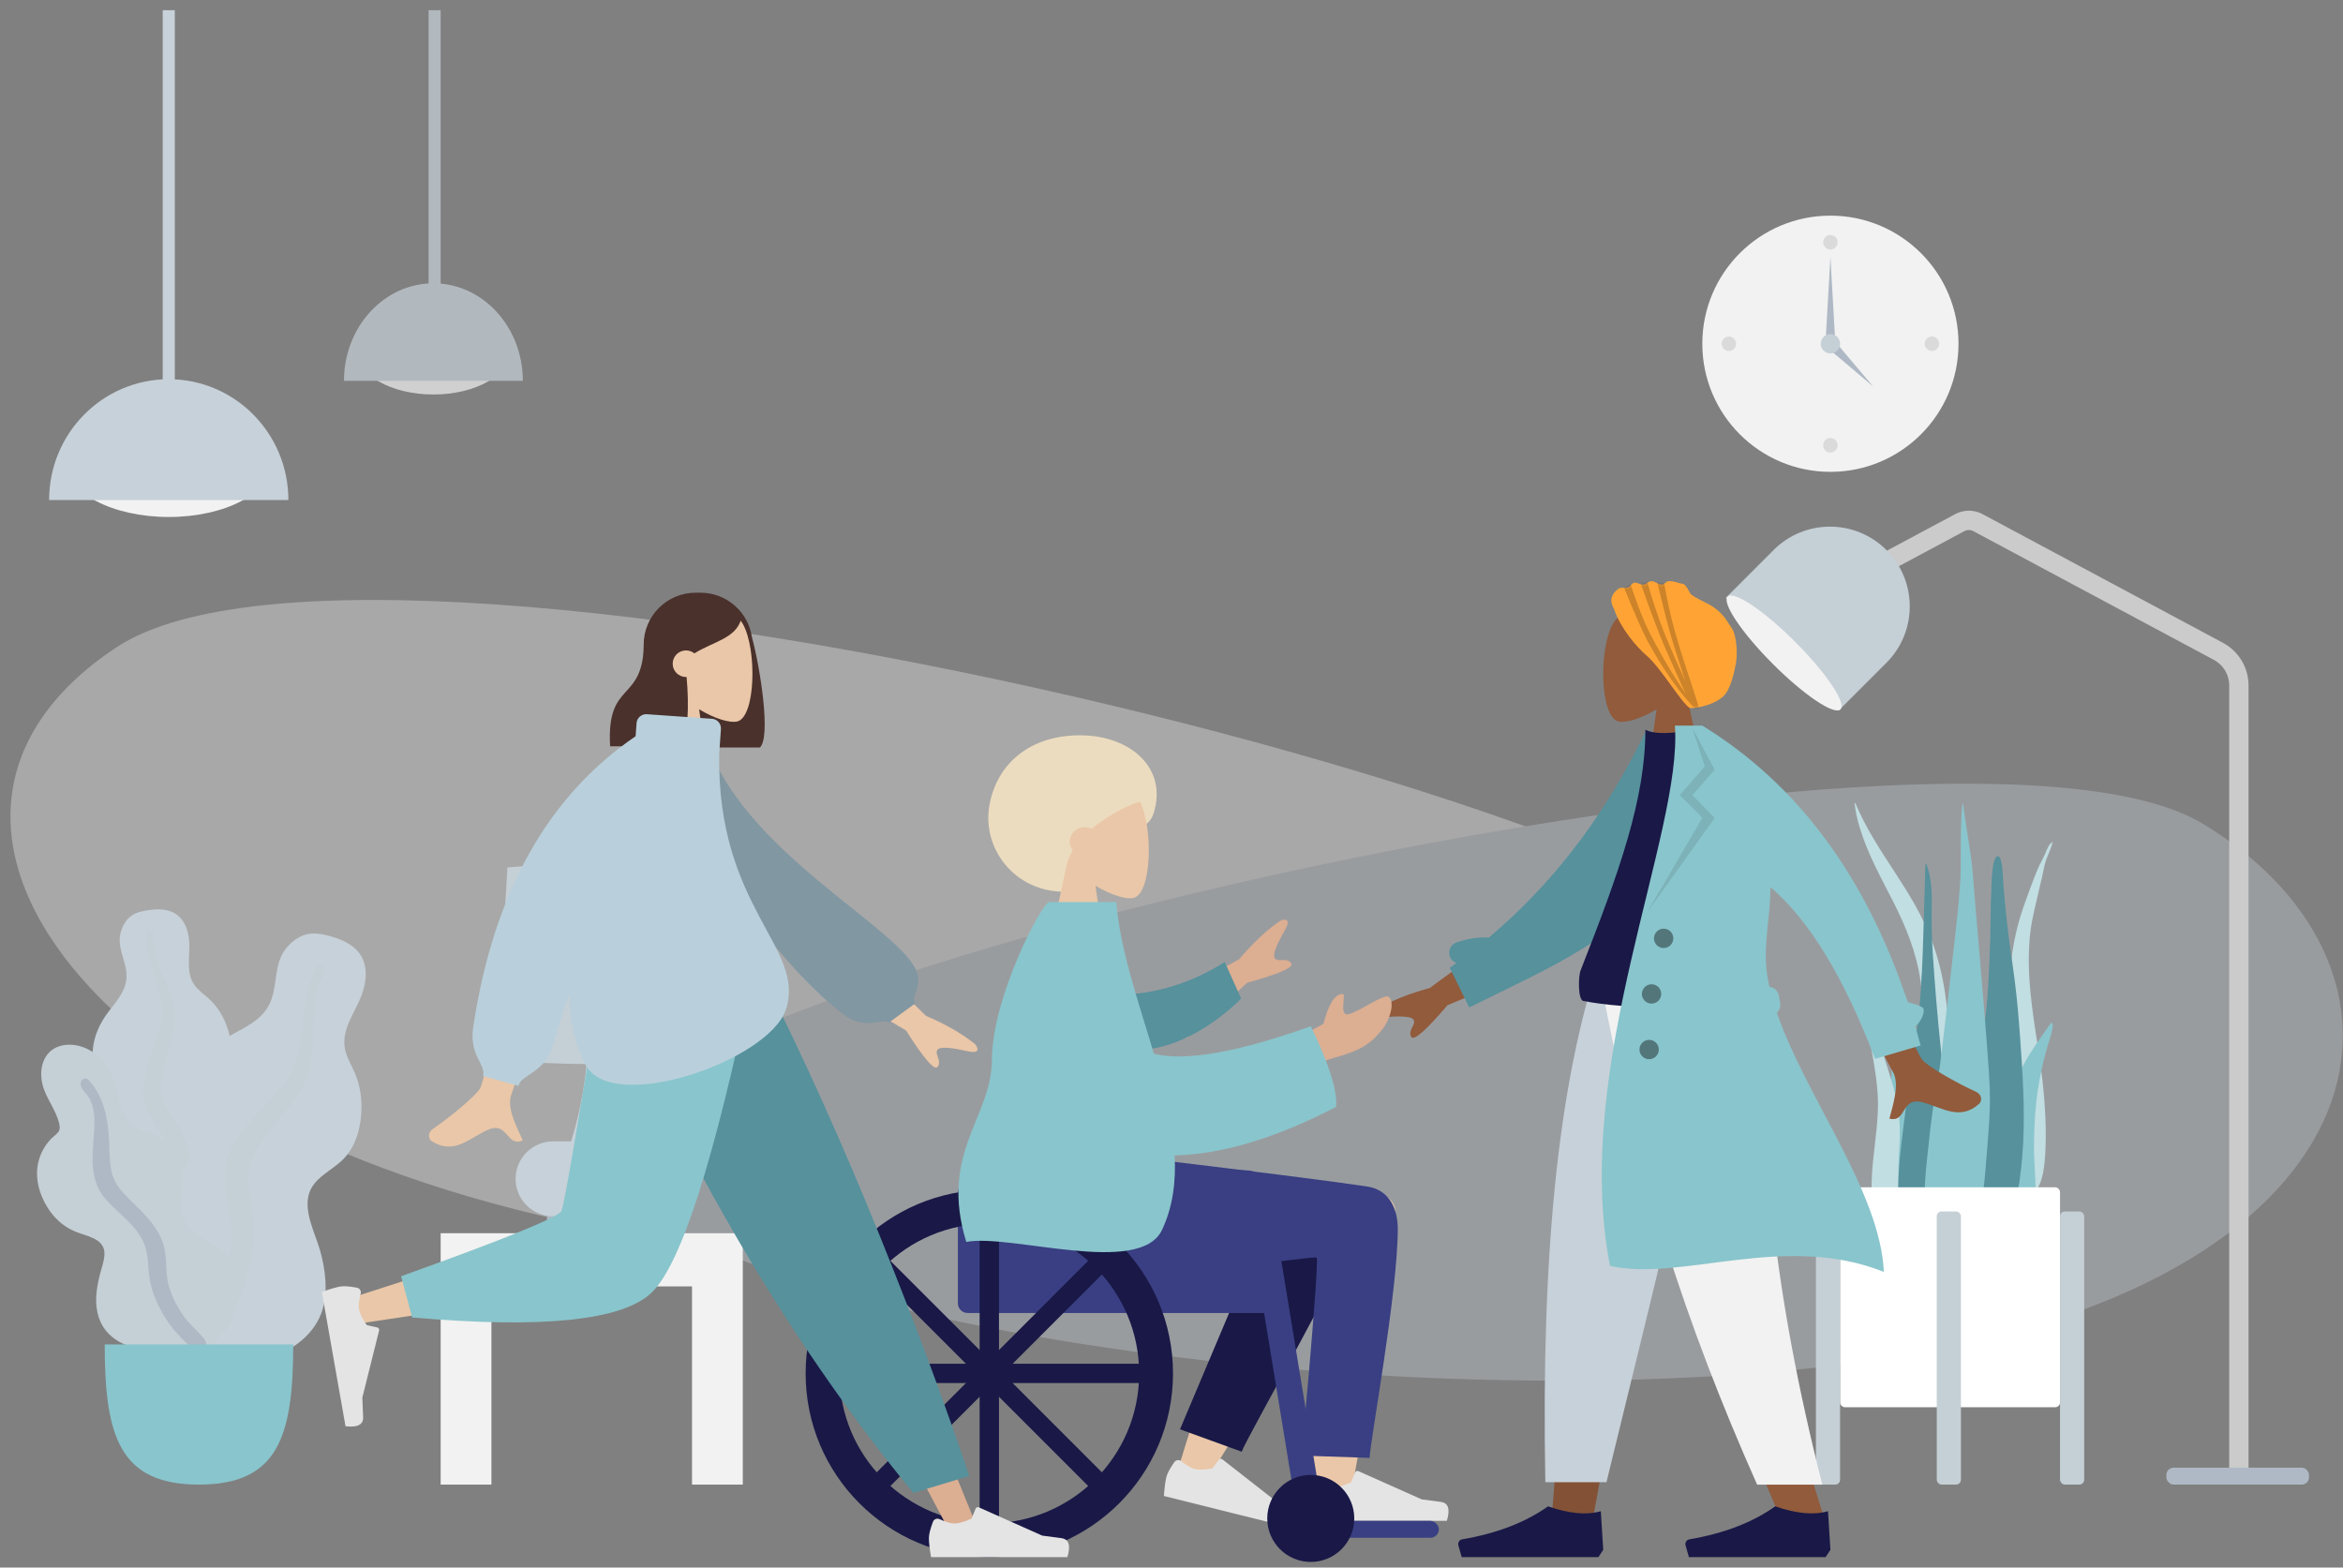<?xml version="1.0" encoding="UTF-8" standalone="no"?>
<svg
   xmlns:blush="http://design.blush"
   xmlns:dc="http://purl.org/dc/elements/1.1/"
   xmlns:cc="http://creativecommons.org/ns#"
   xmlns:rdf="http://www.w3.org/1999/02/22-rdf-syntax-ns#"
   xmlns:svg="http://www.w3.org/2000/svg"
   xmlns="http://www.w3.org/2000/svg"
   xmlns:xlink="http://www.w3.org/1999/xlink"
   xmlns:sodipodi="http://sodipodi.sourceforge.net/DTD/sodipodi-0.dtd"
   xmlns:inkscape="http://www.inkscape.org/namespaces/inkscape"
   viewBox="36.68 -4.216 969.4 648.537"
   overflow="visible"
   width="969.4px"
   height="648.537px"
   version="1.1"
   id="svg248"
   sodipodi:docname="regist-background.svg"
   inkscape:version="1.0.2 (e86c8708, 2021-01-15)">
  <rect x="36.68" y="-4.216" width="969.4" height="648.537" fill="#808080" stroke="none"/>
  <defs
     id="defs252" />
  <sodipodi:namedview
     pagecolor="#ffffff"
     bordercolor="#666666"
     borderopacity="1"
     objecttolerance="10"
     gridtolerance="10"
     guidetolerance="10"
     inkscape:pageopacity="0"
     inkscape:pageshadow="2"
     inkscape:window-width="1676"
     inkscape:window-height="993"
     id="namedview250"
     showgrid="false"
     inkscape:zoom="1.0547246"
     inkscape:cx="481.81834"
     inkscape:cy="335.33"
     inkscape:window-x="2"
     inkscape:window-y="27"
     inkscape:window-maximized="0"
     inkscape:current-layer="Background" />
  <g
     id="Master/Scene/3 Characters"
     stroke="none"
     stroke-width="1"
     fill="none"
     fill-rule="evenodd"
     blush:i="0">
    <g
       id="Background"
       blush:width="1053"
       blush:height="680"
       blush:component="Background"
       blush:i="0.0"
       transform="scale(1 1)">
      <g
         id="Background/Home"
         stroke="none"
         stroke-width="1"
         fill="none"
         fill-rule="evenodd"
         blush:i="0.0.0">
        <g
           id="Clock"
           transform="translate(741, 85)"
           blush:i="0.0.0.0">
          <circle
             id="Clock-Frame"
             fill="#F2F2F2"
             cx="53"
             cy="53"
             r="53"
             blush:i="0.0.0.0.0" />
          <circle
             id="Time"
             fill-opacity=".1"
             fill="#000"
             cx="53"
             cy="11"
             r="3"
             blush:i="0.0.0.0.1" />
          <circle
             id="circle12"
             fill-opacity=".1"
             fill="#000"
             cx="11"
             cy="53"
             r="3"
             blush:i="0.0.0.0.2" />
          <circle
             id="circle14"
             fill-opacity=".1"
             fill="#000"
             cx="95"
             cy="53"
             r="3"
             blush:i="0.0.0.0.3" />
          <circle
             id="circle16"
             fill-opacity=".1"
             fill="#000"
             cx="53"
             cy="95"
             r="3"
             blush:i="0.0.0.0.4" />
          <polygon
             id="Hand"
             fill="#AFB9C5"
             points="53 17 55 52 51 52"
             blush:i="0.0.0.0.5" />
          <polygon
             id="polygon19"
             fill="#AFB9C5"
             transform="translate(62.213, 62.213) rotate(135) translate(-62.213, -62.213)"
             points="62.213 50.213 64.213 74.213 60.213 74.213"
             blush:i="0.0.0.0.6" />
          <circle
             id="circle21"
             fill="#C5CFD6"
             cx="53"
             cy="53"
             r="4"
             blush:i="0.0.0.0.7" />
        </g>
        <g
           id="Background-Shape-2"
           opacity=".346"
           transform="translate(41, 244)"
           blush:i="0.0.0.1">
          <path
             d="M0.332,172.385 C11.41,95.336 605.808,-53.376 716.156,19.603 C826.504,92.582 720.418,229.545 489.169,264.617 C257.921,299.69 -10.747,249.434 0.332,172.385 Z"
             id="Background-Shape"
             fill="#F2F2F2"
             transform="translate(380, 138) scale(-1, 1) translate(-380, -138)"
             blush:i="0.0.0.1.0" />
          <path
             d="M244.24,222.448 C254.5,156.992 805.005,30.655 907.204,92.654 C1009.403,154.652 983.535,285.059 769.363,314.854 C555.191,344.65 233.98,287.904 244.24,222.448 Z"
             id="path25"
             fill="#C7D1D9"
             blush:i="0.0.0.1.1" />
        </g>
        <g
           id="g32"
           transform="translate(57, 0)"
           blush:i="0.0.0.2">
          <g
             id="Light"
             transform="translate(0, 152.673)"
             blush:i="0.0.0.2.0">
            <ellipse
               id="Hanging-Lamp-Light"
               fill="#F2F2F2"
               cx="49.5"
               cy="34.5"
               rx="42.5"
               ry="22.5"
               blush:i="0.0.0.2.0.0" />
            <path
               d="M99,50 C99,22.386 76.838,0 49.5,0 C22.162,0 -7.10542736e-15,22.386 -7.10542736e-15,50"
               id="Hanging-Lamp"
               fill="#C7D1D9"
               blush:i="0.0.0.2.0.1" />
          </g>
          <rect
             id="Wire"
             fill="#C7D1D9"
             x="47"
             y="0"
             width="5"
             height="160"
             blush:i="0.0.0.2.1" />
        </g>
        <g
           id="g42"
           opacity=".7"
           transform="translate(179, 0)"
           blush:i="0.0.0.3">
          <g
             id="g38"
             transform="translate(0, 113)"
             blush:i="0.0.0.3.0">
            <ellipse
               id="ellipse34"
               fill="#F2F2F2"
               cx="37"
               cy="27.842"
               rx="31.768"
               ry="18.158"
               blush:i="0.0.0.3.0.0" />
            <path
               d="M74,40.351 C74,18.066 57.435,0 37,0 C16.565,0 -7.10542736e-15,18.066 -7.10542736e-15,40.351"
               id="path36"
               fill="#C7D1D9"
               blush:i="0.0.0.3.0.1" />
          </g>
          <rect
             id="rect40"
             fill="#C7D1D9"
             x="35"
             y="0"
             width="5"
             height="136"
             blush:i="0.0.0.3.1" />
        </g>
        <g
           id="g50"
           transform="translate(746, 198)"
           blush:i="0.0.0.4">
          <path
             d="M60,36.236 L101.504,14.021 C103.862,12.758 106.696,12.758 109.054,14.021 L208.55,67.276 C213.753,70.061 217,75.482 217,81.383 L217,406 L217,406"
             id="Body"
             stroke="#CBCBCB"
             stroke-width="8"
             blush:i="0.0.0.4.0" />
          <rect
             id="Lamp-Base"
             fill="#AFB9C5"
             x="187"
             y="405"
             width="59"
             height="7"
             rx="3"
             blush:i="0.0.0.4.1" />
          <g
             id="Lamp-Top"
             transform="translate(48.083, 49.083) rotate(45) translate(-48.083, -49.083) translate(14.583, 14.583)"
             blush:i="0.0.0.4.2">
            <path
               d="M33.03,1.384 C51.256,1.384 66.03,16.159 66.03,34.384 L66.03,62.384 L66.03,62.384 L0.03,62.384 L0.03,34.384 C0.03,16.159 14.805,1.384 33.03,1.384 Z"
               id="Lamp"
               fill="#C5CFD6"
               blush:i="0.0.0.4.2.0" />
            <ellipse
               id="ellipse47"
               fill="#F2F2F2"
               cx="33.209"
               cy="61.445"
               rx="33"
               ry="6.5"
               blush:i="0.0.0.4.2.1" />
          </g>
        </g>
        <g
           id="Big-Leaf-Plant"
           transform="translate(52, 371)"
           blush:i="0.0.0.5">
          <g
             id="Big-Ass-Leaf"
             transform="translate(22, 0)"
             blush:i="0.0.0.5.0">
            <path
               d="M25.258,1.173 C28.123,0.823 31.18,0.947 33.844,2.077 C39.509,4.482 41.119,11.174 41.041,16.614 C40.957,22.468 39.714,28.863 44.165,33.58 C46.211,35.748 48.756,37.408 50.765,39.617 C52.912,41.977 54.597,44.677 55.844,47.577 C58.134,52.903 59.258,59.167 57.164,64.754 C55.32,69.674 50.681,74.114 51.683,79.708 C52.729,85.543 58.612,90.004 62.29,94.351 C66.453,99.269 70.286,105.556 70.916,112.006 C71.519,118.188 68.828,124.44 64.699,129.113 C56.448,138.451 44.045,143.028 31.54,143 C26.23,142.988 20.219,142.748 15.637,139.895 C14.22,139.013 13.473,138.023 12.631,136.648 C11.877,135.414 10.88,134.612 9.725,133.739 C7.19,131.822 5.359,129.239 4.19,126.347 C-0.348,115.114 3.279,101.218 9.631,91.243 C11.136,88.88 12.369,86.605 11.637,83.789 C10.874,80.848 8.999,78.196 7.34,75.669 C5.701,73.17 3.83,70.787 2.549,68.087 C1.207,65.257 0.829,62.294 1.066,59.198 C1.512,53.381 4.023,48.013 7.578,43.336 C11.002,38.83 15.022,34.518 15.031,28.615 C15.041,22.357 10.858,16.791 12.64,10.429 C13.378,7.795 14.86,5.092 17.249,3.513 C19.539,1.998 22.564,1.502 25.258,1.173 Z"
               id="leaf"
               fill="#C7D1D9"
               blush:i="0.0.0.5.0.0" />
            <path
               d="M23.386,11.176 C23.44,10.336 24.437,9.832 25.222,10.051 C26.254,10.34 26.235,11.305 26.207,12.165 C26.124,14.808 26.506,17.377 27.142,19.942 C28.462,25.274 30.903,30.186 32.836,35.308 C34.768,40.425 35.675,45.709 34.542,51.124 C33.473,56.23 31.795,61.203 30.701,66.315 C29.738,70.821 28.712,75.573 30.18,80.067 C31.592,84.393 34.714,87.916 36.962,91.825 C41.617,99.918 43.681,108.896 43.957,118.135 C44.085,122.425 43.97,126.755 42.975,130.963 C42.402,133.386 41.632,136.66 39.556,138.333 C38.599,139.105 36.961,139.371 36.155,138.229 C35.399,137.158 36.062,135.499 36.303,134.357 C37.343,129.413 37.552,124.361 37.303,119.342 C37.062,114.48 36.487,109.626 34.957,104.982 C33.537,100.673 31.379,96.802 28.84,93.032 C26.252,89.191 23.562,85.341 22.493,80.789 C21.406,76.166 22.289,71.462 23.469,66.927 C24.717,62.131 26.352,57.472 28.042,52.805 C29.689,48.258 30.272,43.955 29.363,39.196 C27.567,29.794 22.76,20.968 23.386,11.176 Z"
               id="middle-thing"
               fill="#C5CFD6"
               blush:i="0.0.0.5.0.1" />
          </g>
          <g
             id="g59"
             transform="translate(32, 11)"
             blush:i="0.0.0.5.1">
            <path
               d="M90.892,1.582 C94.437,2.659 97.958,4.395 100.485,7.118 C105.858,12.909 104.209,21.661 101.243,28.053 C98.05,34.933 93.212,41.849 95.94,49.743 C97.193,53.372 99.301,56.659 100.49,60.316 C101.761,64.224 102.309,68.294 102.239,72.372 C102.11,79.862 100.118,87.855 94.708,93.373 C89.945,98.232 82.158,101.07 80.377,108.206 C78.518,115.651 83.061,123.988 85.078,131.041 C87.36,139.024 88.533,148.453 85.862,156.409 C83.303,164.034 76.842,170.028 69.528,173.406 C54.915,180.156 37.949,179.117 23.296,172.578 C17.075,169.801 10.151,166.391 6.285,160.633 C5.09,158.853 4.736,157.294 4.476,155.23 C4.243,153.378 3.497,151.911 2.605,150.278 C0.644,146.692 -0.138,142.684 0.02,138.656 C0.634,123.011 12.234,108.464 24.956,99.972 C27.971,97.96 30.618,95.912 31.249,92.2 C31.909,88.325 31.111,84.213 30.501,80.361 C29.899,76.554 28.964,72.763 28.889,68.902 C28.811,64.858 29.933,61.157 31.848,57.619 C35.445,50.972 41.227,45.93 47.87,42.247 C54.267,38.7 61.262,35.692 64.393,28.715 C67.712,21.32 65.747,12.561 71.2,5.964 C73.458,3.233 76.625,0.807 80.262,0.182 C83.749,-0.417 87.558,0.57 90.892,1.582 Z"
               id="path55"
               fill="#C7D1D9"
               blush:i="0.0.0.5.1.0" />
            <path
               d="M83.651,13.811 C84.154,12.844 85.584,12.769 86.387,13.44 C87.443,14.324 86.914,15.456 86.432,16.46 C84.95,19.547 84.052,22.789 83.452,26.159 C82.204,33.166 82.485,40.262 82.063,47.341 C81.642,54.414 79.935,61.147 75.774,66.965 C71.85,72.452 67.283,77.462 63.327,82.943 C59.841,87.773 56.153,92.863 55.516,98.954 C54.901,104.817 56.707,110.626 57.288,116.434 C58.492,128.457 56.204,140.171 51.688,151.257 C49.591,156.405 47.189,161.472 43.821,165.933 C41.882,168.502 39.267,171.977 35.963,172.869 C34.44,173.281 32.385,172.739 32.042,170.964 C31.718,169.298 33.363,167.682 34.242,166.455 C38.047,161.146 40.938,155.273 43.275,149.198 C45.54,143.314 47.41,137.265 48.053,130.963 C48.649,125.116 48.153,119.401 47.158,113.606 C46.144,107.701 45.015,101.731 46.149,95.781 C47.3,89.736 50.795,84.628 54.55,79.876 C58.521,74.85 62.873,70.19 67.293,65.549 C71.6,61.027 74.536,56.238 75.966,50.126 C78.79,38.049 77.791,25.078 83.651,13.811 Z"
               id="path57"
               fill="#C5CFD6"
               blush:i="0.0.0.5.1.1" />
          </g>
          <g
             id="g65"
             transform="translate(0, 57)"
             blush:i="0.0.0.5.2">
            <path
               d="M13.306,-1.56319402e-13 C19.2,-1.56319402e-13 24.382,3.124 27.953,7.558 C32.133,12.748 32.977,19.086 34.675,25.272 C35.519,28.35 36.972,31.406 39.517,33.498 C41.833,35.4 44.772,35.78 47.544,36.71 C53.082,38.567 57.555,43.041 59.321,48.499 C61.476,55.158 59.193,61.873 59.586,68.622 C59.947,74.819 66.058,78.685 70.974,81.656 C75.821,84.586 80.189,87.328 81.649,93.035 C83.197,99.088 83.716,105.844 81.572,111.823 C78.002,121.779 67.552,126.163 57.456,126.842 C48.293,127.459 36.772,126.491 29.891,119.84 C25.773,115.86 24.282,110.293 24.467,104.755 C24.582,101.311 25.264,97.899 26.146,94.571 C26.771,92.213 27.616,89.864 27.856,87.427 C28.496,80.942 22.503,79.697 17.401,77.916 C10.918,75.654 6.38,71.38 3.224,65.425 C0.285,59.881 -0.948,53.658 0.814,47.554 C1.714,44.437 3.346,41.61 5.559,39.205 C6.533,38.146 7.907,37.263 8.786,36.151 C9.607,35.112 9.428,33.766 9.145,32.55 C7.837,26.931 3.762,22.278 2.305,16.668 C0.989,11.605 1.767,5.304 6.395,2.038 C8.395,0.627 10.862,0.016 13.306,-1.56319402e-13 Z"
               id="path61"
               fill="#C5CFD6"
               blush:i="0.0.0.5.2.0" />
            <path
               d="M21.338,14.641 C27.585,21.296 29.283,30.325 29.781,39.076 C30.061,43.983 29.77,49.159 31.212,53.919 C32.445,57.993 35.337,61.107 38.318,64.051 C44.319,69.975 51.011,75.999 52.766,84.574 C53.796,89.606 53.101,94.804 54.524,99.78 C55.817,104.304 58.096,108.748 60.867,112.568 C63.098,115.645 66.004,118 68.443,120.867 C69.187,121.743 70.253,123.031 69.946,124.267 C69.586,125.714 67.743,126.172 66.435,125.945 C63.386,125.415 60.819,122.503 58.825,120.386 C55.91,117.291 53.432,113.962 51.419,110.227 C49.183,106.08 47.383,101.679 46.614,97.026 C45.816,92.199 46.213,87.168 44.391,82.535 C41.324,74.74 33.886,70.14 28.508,64.064 C21.808,56.494 22.807,47.072 23.493,37.759 C23.87,32.641 24.245,26.862 21.659,22.189 C20.672,20.406 18.471,18.743 18.047,16.715 C17.658,14.858 19.78,12.981 21.338,14.641 Z"
               id="path63"
               fill="#AFB9C5"
               blush:i="0.0.0.5.2.1" />
          </g>
          <path
             d="M28,181 C28,219.058 34.211,239 67,239 C99.789,239 106,219.058 106,181 L28,181 Z"
             id="Base"
             fill="#89C5CC"
             blush:i="0.0.0.5.3" />
        </g>
        <g
           id="Table"
           transform="translate(219, 353)"
           blush:i="0.0.0.6">
          <g
             id="g73"
             transform="translate(23, 0)"
             blush:i="0.0.0.6.0">
            <rect
               id="rect69"
               fill="#AFB9C5"
               x="21"
               y="144"
               width="38"
               height="9"
               rx="2"
               blush:i="0.0.0.6.0.0" />
            <path
               d="M38.217,71 L42.783,71 C43.301,86.419 45.707,101.085 50,115 L56.5,115 C65.06,115 72,121.94 72,130.5 C72,139.06 65.06,146 56.5,146 L23.5,146 C14.94,146 8,139.06 8,130.5 C8,121.94 14.94,115 23.5,115 L31,115 C35.293,101.085 37.699,86.419 38.217,71 Z"
               id="Lamp-Body"
               fill="#C7D1D9"
               blush:i="0.0.0.6.0.1" />
            <path
               d="M4.622,1.679 C16.081,0.56 27.541,0 39,0 C50.459,0 61.919,0.56 73.378,1.679 L78,81.133 C65,82.378 52,83 39,83 C26,83 13,82.378 0,81.133 L4.622,1.679 Z"
               id="Shade"
               fill="#C5CFD6"
               blush:i="0.0.0.6.0.2" />
          </g>
          <path
             d="M125,257 L104,257 L104,175 L21,175 L21,257 L0,257 L0,153 L125,153 L125,257 Z"
             fill="#F2F2F2"
             blush:i="0.0.0.6.1"
             id="path75" />
        </g>
        <g
           id="Plant"
           transform="translate(788, 328)"
           blush:i="0.0.0.7">
          <g
             id="Succulents"
             transform="translate(13, 0)"
             blush:i="0.0.0.7.0">
            <path
               d="M3.381,0.208 C12.214,21.197 27.229,35.781 35.182,57.605 C39.898,70.547 41.864,84.62 41.983,99.032 C42.048,106.86 41.911,114.694 41.875,122.522 C41.839,130.156 41.632,137.741 40.984,145.327 C40.332,152.952 39.603,160.487 39.282,168.159 C39.031,174.137 38.917,181.091 36.891,186.544 C35.279,190.881 31.183,191.516 30.097,186.256 C29.493,183.333 29.569,180.068 29.636,177.063 C29.721,173.208 29.945,169.359 30.06,165.504 C30.519,150.036 29.923,134.566 30.235,119.092 C30.539,103.973 32.482,88.871 30.332,73.853 C28.556,61.452 24.046,50.802 18.862,40.593 C13.874,30.771 8.445,21.187 5.075,10.014 C4.107,6.806 3.359,3.481 3,0.03 C3.157,-0.043 3.284,0.016 3.381,0.208 Z"
               id="Thi-Succs!"
               fill="#C1DEE2"
               blush:i="0.0.0.7.0.0" />
            <path
               d="M0.974,41.617 C2.723,42.88 3.7,44.728 4.882,46.551 C6.352,48.817 8.081,50.863 9.551,53.131 C12.615,57.86 15.308,62.879 18.102,67.799 C23.406,77.137 27.433,87.091 29.427,97.895 C31.495,109.092 32.052,120.648 32.919,132.012 C33.839,144.056 34.765,156.188 34.887,168.279 C34.942,173.696 35.235,179.446 34.584,184.825 C34.179,188.173 32.668,191.027 29.261,191 C22.025,190.942 18.627,182.927 17.208,176.354 C15.119,166.674 14.702,156.393 15.033,146.494 C15.432,134.558 17.504,122.802 18.4,110.912 C19.35,98.325 18.814,85.96 14.486,74.109 C12.3,68.12 9.763,62.274 7.484,56.325 C6.514,53.792 5.719,51.19 4.409,48.831 C2.951,46.208 1.142,43.826 -3.0475622e-14,41 C0.324,41.206 0.649,41.411 0.974,41.617 Z"
               id="path79"
               fill="#89C5CC"
               blush:i="0.0.0.7.0.1" />
            <path
               d="M84.334,16.518 C84.556,16.345 84.778,16.173 85,16 C84.361,18.693 83.207,20.88 82.324,23.341 C81.531,25.554 81.129,28.058 80.595,30.477 C79.34,36.158 77.89,41.711 76.706,47.44 C74.36,58.777 74.804,70.99 76.342,83.568 C77.795,95.45 80.092,107.313 81.187,119.192 C82.095,129.043 82.485,139.202 81.619,148.601 C81.031,154.984 79.103,162.606 73.848,161.962 C71.374,161.659 70.084,158.681 69.564,155.32 C68.729,149.922 68.554,144.246 68.229,138.878 C67.502,126.896 67.358,114.951 67.214,103.092 C67.078,91.904 66.705,80.494 67.452,69.587 C68.173,59.063 70.428,49.58 73.653,40.83 C75.351,36.22 76.97,31.502 78.878,27.108 C79.793,25.001 80.911,23.139 81.827,21.033 C82.563,19.339 83.148,17.601 84.334,16.518 Z"
               id="path81"
               fill="#C1DEE2"
               blush:i="0.0.0.7.0.2" />
            <path
               d="M3.209,76.302 C4.166,74.695 6.272,79.993 6.593,80.66 C6.457,80.328 6.321,79.997 6.184,79.667 C8.083,82.825 9.821,86.113 10.901,89.734 C11.97,93.319 12.888,96.977 13.891,100.587 C15.774,107.361 18.202,113.943 19.907,120.778 C21.569,127.438 21.988,133.986 21.585,140.875 C21.167,148.035 20.911,155.306 21.399,162.462 C21.632,165.88 22.743,169.064 23.504,172.354 C24.266,175.648 24.866,178.986 25.767,182.239 C25.974,181.815 26,183.232 26,183.339 C25.994,184.152 25.881,184.833 25.619,185.604 C24.948,187.586 23.691,189.269 21.778,189.816 C18.322,190.803 15.112,187.659 13.998,184.339 C12.399,179.575 11.517,174.311 10.755,169.304 C10.057,164.713 9.891,160.094 10.099,155.44 C10.508,146.261 12.169,137.202 12.618,128.026 C13.107,118.036 11.128,108.649 9.471,98.925 C8.673,94.239 7.91,89.598 6.356,85.134 C5.727,83.326 4.907,81.731 4.048,80.061 C3.558,79.112 2.569,77.418 3.209,76.302 Z"
               id="path83"
               fill="#C1DEE2"
               blush:i="0.0.0.7.0.3" />
            <path
               d="M31.252,60.697 C30.856,72.142 30.172,83.5 28.646,94.824 C27.089,106.38 25.3,117.897 23.802,129.463 C22.343,140.722 20.815,152.168 21.018,163.584 C21.168,171.993 19.774,186.219 29.113,190.369 C38.572,194.572 40.601,176.623 41.222,170.699 C42.412,159.333 42.027,147.847 41.449,136.419 C40.856,124.689 39.866,113.02 38.64,101.334 C37.277,88.353 36.208,75.314 35.349,62.296 C34.925,55.857 34.82,49.429 34.937,42.988 C35.048,36.911 34.817,30.77 32.656,25 C32.543,25.082 32.431,25.164 32.318,25.246"
               id="path85"
               fill="#56919C"
               blush:i="0.0.0.7.0.4" />
            <path
               d="M80.083,96.955 C78.382,99.433 76.667,101.887 75.061,104.512 C72.186,109.209 69.587,114.432 68.805,121.147 C67.169,135.2 68.481,150.379 68.798,164.863 C68.863,167.822 68.489,170.693 69.655,173.51 C70.713,176.064 72.691,178.01 74.576,178 C78.611,177.977 77.995,168.095 78.002,163.746 C78.014,156.123 77.159,148.422 77.233,140.806 C77.306,133.26 77.765,125.694 78.859,118.528 C79.967,111.275 81.589,104.309 83.729,97.81 C84.026,96.908 86.158,89.937 84.144,91.139"
               id="path87"
               fill="#89C5CC"
               blush:i="0.0.0.7.0.5" />
            <path
               d="M62.262,22 C59.609,22 59.625,35.226 59.546,36.925 C59.257,43.055 59.325,49.188 59.143,55.319 C58.744,68.701 58.254,82.2 56.243,95.426 C55.161,102.547 53.907,109.636 52.557,116.702 C51.204,123.789 49.387,130.867 48.497,138.044 C47.642,144.943 48.125,151.977 48.242,158.91 C48.359,165.885 48.57,172.874 49.484,179.788 C49.709,181.494 49.974,183.195 50.257,184.891 C50.492,186.305 50.355,188.058 50.754,189.401 C51.393,191.552 54.133,192.256 55.978,191.92 C60.97,191.009 64.159,184.74 65.865,180.16 C68.043,174.311 69.199,167.967 70.339,161.804 C71.631,154.821 72.388,147.732 72.743,140.623 C73.466,126.175 72.539,111.712 71.504,97.31 C70.928,89.301 70.263,81.327 69.246,73.367 C68.232,65.441 66.932,57.55 66.086,49.601 C65.471,43.825 64.865,38.04 64.467,32.241 C64.371,30.859 64.291,22 62.262,22"
               id="path89"
               fill="#56919C"
               blush:i="0.0.0.7.0.6" />
            <path
               d="M58.941,118.139 C58.508,104.253 52.927,43.259 51.657,26.467 C51.339,22.264 48.282,4.765 47.885,-1.2490009e-14 C46.81,1.347 46.901,22.309 46.913,27.126 C46.926,31.891 46.335,36.576 46.031,41.315 C45.721,46.151 38.572,108.601 37.645,113.247 C35.799,122.491 34.564,131.976 33.611,141.428 C32.683,150.639 31.24,160.358 32.482,169.618 C32.767,171.75 33.219,173.848 33.955,175.806 C34.749,177.922 35.294,179.879 35.932,182.093 C36.958,185.659 38.815,188.789 41.668,190.262 C47.517,193.281 50.658,186.447 52.251,180.497 C54.793,170.995 56.426,161.338 57.191,151.359 C58.037,140.318 59.287,129.255 58.941,118.139"
               id="path91"
               fill="#89C5CC"
               blush:i="0.0.0.7.0.7" />
          </g>
          <g
             id="Planter"
             transform="translate(0, 159)"
             blush:i="0.0.0.7.1">
            <rect
               id="Vase"
               fill="#FFF"
               x="10"
               y="0"
               width="91"
               height="91"
               rx="2"
               blush:i="0.0.0.7.1.0" />
            <rect
               id="Leg"
               fill="#C5CFD6"
               x="0"
               y="10"
               width="10"
               height="113"
               rx="2"
               blush:i="0.0.0.7.1.1" />
            <rect
               id="rect96"
               fill="#C5CFD6"
               x="50"
               y="10"
               width="10"
               height="113"
               rx="2"
               blush:i="0.0.0.7.1.2" />
            <rect
               id="rect98"
               fill="#C5CFD6"
               x="101"
               y="10"
               width="10"
               height="113"
               rx="2"
               blush:i="0.0.0.7.1.3" />
          </g>
        </g>
      </g>
    </g>
    <g
       transform="translate(728, 427) scale(-1, 1) translate(-728, -427) translate(578, 214) scale(1 1)"
       blush:has-customizable-colors="true"
       blush:width="300"
       blush:height="426"
       id="g144"
       blush:component="Master/Pose/Standing"
       blush:i="0.1">
      <g
         id="Master/Pose/Standing"
         stroke="none"
         stroke-width="1"
         fill="none"
         fill-rule="evenodd"
         blush:has-customizable-colors="true"
         blush:i="0.1.0">
        <g
           id="Head/Front"
           transform="translate(82, 0) scale(1 1)"
           blush:width="136"
           blush:height="104"
           blush:component="Head/Front"
           blush:i="0.1.0.0">
          <defs
             blush:i="0.1.0.0.0"
             id="defs105">
            <path
               d="M51.418,12.051 C51.85,10.805 54.796,6.946 49.549,3.269 C48.606,2.608 47.048,3.267 45.698,2.85 C44.683,2.536 44.34,1.119 43.176,0.872 C41.968,0.616 40.653,1.778 39.288,1.676 C38.451,1.613 37.161,0.31 36.29,0.239 C34.736,0.114 33.324,1.581 31.806,1.676 C30.926,1.73 29.905,0.314 29.031,0.239 C26.905,0.057 24.969,1.048 23.096,1.349 C21.369,1.626 20.567,5.164 19.295,6 C15.304,8.624 12.177,9.358 8.939,12.051 C5.089,15.252 4.352,17.634 2.757,19.768 C1.163,21.901 0.177,29.417 1.108,34.234 C1.656,37.076 3.086,44.836 6.28,47.841 C10.651,51.953 19.545,53.171 20.334,52.623 C23.991,50.082 32.187,36.027 38,31.06 C42.275,27.407 48.739,19.768 51.418,12.051 Z"
               id="headfrontturban2-path-1"
               blush:i="0.1.0.0.0.0" />
          </defs>
          <g
             id="Head/Front/Turban2"
             stroke="none"
             stroke-width="1"
             fill="none"
             fill-rule="evenodd"
             blush:i="0.1.0.0.1">
            <g
               id="Head"
               transform="translate(54, 31)"
               fill="#915b3c"
               blush:color="Skin-500"
               blush:i="0.1.0.0.1.0">
              <path
                 d="M38.143,9.134 C43.938,19.935 43.25,47.333 35.76,49.263 C32.774,50.033 26.411,48.148 19.936,44.245 L24,73 L0,73 L8.262,34.489 C3.654,29.081 0.536,22.453 1.057,15.025 C2.558,-6.375 32.349,-1.667 38.143,9.134 Z"
                 id="SKIN"
                 blush:i="0.1.0.0.1.0.0" />
            </g>
            <g
               id="Turban"
               transform="translate(40, 22)"
               blush:i="0.1.0.0.1.1">
              <mask
                 id="headfrontturban2-mask-2"
                 fill="#fff"
                 blush:i="0.1.0.0.1.1.0">
                <use
                   xlink:href="#headfrontturban2-path-1"
                   blush:i="0.1.0.0.1.1.0.0"
                   id="use109" />
              </mask>
              <use
                 id="Path"
                 fill="#FFA434"
                 xlink:href="#headfrontturban2-path-1"
                 blush:i="0.1.0.0.1.1.1" />
              <path
                 d="M34.12,-1.259 C30.858,12.501 28.33,22.136 26.535,27.646 C24.714,33.236 23.23,37.97 21.955,41.845 C24.58,36.03 27.957,28.567 31.011,20.912 C33.201,15.423 35.531,8.395 38,-0.173 L40.972,-0.173 C36.29,13.17 32.768,22.488 30.407,27.781 C26.607,36.298 23.877,42.765 21.702,47.104 C25.345,41.764 30.948,33.052 36.923,21.335 C39.187,16.894 41.853,10.094 44.921,0.935 L47.687,2.118 C43.043,13.711 39.455,21.795 36.923,26.371 C28.669,41.286 20.788,50.285 18.034,52.839 C17.558,53.28 17.398,53.383 17.511,53.159 C17.474,53.152 17.446,53.129 17.428,53.089 C17.234,53.383 17.041,53.64 16.849,53.86 C14.071,57.037 21.179,39.327 26.418,20.752 C28.022,15.064 29.604,7.831 31.164,-0.948 L34.12,-1.259 Z"
                 id="path113"
                 fill-opacity=".2"
                 fill="#000"
                 mask="url(#headfrontturban2-mask-2)"
                 blush:i="0.1.0.0.1.1.2" />
            </g>
          </g>
        </g>
        <g
           id="Bottom/Standing"
           transform="translate(0, 187) scale(1 1)"
           blush:width="300"
           blush:height="239"
           blush:component="Bottom/Standing"
           blush:i="0.1.0.1">
          <g
             id="Bottom/Standing/Sweatpants"
             stroke="none"
             stroke-width="1"
             fill="none"
             fill-rule="evenodd"
             blush:i="0.1.0.1.0">
            <polygon
               id="polygon118"
               fill="#915b3c"
               points="128 9.9475983e-14 164.631 126.227 181.86 221 199.153 221 181.891 9.9475983e-14"
               blush:color="Skin-500"
               blush:i="0.1.0.1.0.0" />
            <polygon
               id="Shadow"
               fill-opacity=".1"
               fill="#000"
               points="128 9.9475983e-14 164.631 126.227 181.86 221 199.153 221 181.891 9.9475983e-14"
               blush:i="0.1.0.1.0.1" />
            <path
               d="M111.538,0 C114.094,65.574 113.086,101.34 112.514,107.298 C111.942,113.256 108.694,153.156 86.564,223 L104.55,223 C133.858,155.997 144.089,116.096 147.45,107.298 C150.812,98.5 160.739,62.734 175.233,0 L111.538,0 Z"
               id="path121"
               fill="#915b3c"
               blush:color="Skin-500"
               blush:i="0.1.0.1.0.2" />
            <path
               d="M127.214,1.13686838e-13 C136.742,43.435 153.222,112.768 176.653,208 L201.946,208 C203.814,110.254 195.867,45.92 182.105,1.13686838e-13 L127.214,1.13686838e-13 Z"
               id="Pant"
               fill="#c7d1d9"
               blush:color="Bottom-700"
               blush:i="0.1.0.1.0.3" />
            <path
               d="M111.41,0 C113.913,65.574 107.426,130.177 87.331,209.021 L114.317,209.021 C143.679,143.018 164.723,78.734 179.106,0 L111.41,0 Z"
               id="path124"
               fill="#f2f2f2"
               blush:color="Bottom-500"
               blush:i="0.1.0.1.0.4" />
            <g
               id="Left"
               transform="translate(84, 218)"
               fill="#191847"
               blush:i="0.1.0.1.0.5">
              <path
                 d="M0,18 L0.992,2 C6.803,3.699 14.081,3.033 22.826,0 C32.229,6.661 44.066,11.209 58.337,13.644 C59.426,13.83 60.158,14.863 59.972,15.952 C59.96,16.023 59.944,16.092 59.925,16.161 L58.553,21 L58.553,21 L22.826,21 L1.985,21 L0,18 Z"
                 id="Shoe"
                 blush:i="0.1.0.1.0.5.0" />
            </g>
            <g
               id="Right"
               transform="translate(178, 218)"
               fill="#191847"
               blush:i="0.1.0.1.0.6">
              <path
                 d="M0,18 L0.992,2 C6.803,3.699 14.081,3.033 22.826,0 C32.229,6.661 44.066,11.209 58.337,13.644 C59.426,13.83 60.158,14.863 59.972,15.952 C59.96,16.023 59.944,16.092 59.925,16.161 L58.553,21 L58.553,21 L22.826,21 L1.985,21 L0,18 Z"
                 id="path128"
                 blush:i="0.1.0.1.0.6.0" />
            </g>
          </g>
        </g>
        <g
           id="g141"
           transform="translate(22, 82) scale(1 1)"
           blush:width="256"
           blush:height="187"
           blush:component="Body"
           blush:i="0.1.0.2">
          <g
             id="Body/Trench Coat"
             stroke="none"
             stroke-width="1"
             fill="none"
             fill-rule="evenodd"
             blush:i="0.1.0.2.0">
            <path
               d="M54.375,70.442 L71.721,74.852 C48.501,113.888 36.084,134.518 34.47,136.742 C30.837,141.747 33.475,151.406 34.372,156.466 C27.016,157.777 30.455,146.987 21.139,148.789 C12.636,150.434 5.238,155.412 -2.21,147.786 C-3.126,146.848 -3.685,144.038 -0.33,142.787 C8.03,139.672 20.454,133.67 22.547,131.196 C25.402,127.823 36.011,107.572 54.375,70.442 L54.375,70.442 Z M197.693,90.244 L227.88,115.836 C236.347,118.768 243.355,122.17 248.903,126.041 C250.184,127.383 251.66,130.022 246.018,129.19 C240.376,128.357 234.404,127.734 233.486,129.614 C232.568,131.495 235.839,134.048 234.074,136.548 C232.898,138.215 228.22,133.503 220.04,122.411 L189.443,107.141 L197.693,90.244 Z"
               id="path133"
               fill="#915b3c"
               transform="translate(123.586, 113.51) rotate(-4) translate(-123.586, -113.51)"
               blush:color="Skin-500"
               blush:i="0.1.0.2.0.0" />
            <path
               d="M138.264,2.041 C153.173,32.859 173.35,62.424 203.322,87.679 C207.426,87.384 211.89,88.063 216.675,89.676 C219.03,90.469 220.296,93.022 219.503,95.377 C219.042,96.745 217.988,97.745 216.724,98.188 C217.639,98.856 218.563,99.521 219.495,100.182 L211.448,116.61 C177.585,99.726 145.757,86.996 131.254,59.122 C126.386,49.766 128.034,17.988 127.569,6.428 L138.264,2.041 Z"
               id="Back-Arm"
               fill="#56919c"
               blush:color="Top-700"
               blush:i="0.1.0.2.0.1" />
            <path
               d="M90,113.91 C121.438,117.363 146.184,117.363 164.236,113.91 C166.473,113.482 166.375,103.84 165.337,101.207 C149.185,60.202 138.56,30.184 138.56,1.703 C135.597,3.251 130.41,3.483 123,2.399 C103.086,31.75 93.933,65.427 90,113.91 Z"
               id="Shirt"
               fill="#191847"
               blush:i="0.1.0.2.0.2" />
            <path
               d="M126.348,-1.0658141e-14 C123,44.281 169.25,140.955 153.191,223.518 C123.508,230.147 81.132,209.523 39.883,226 C41.418,192.75 72.164,153.69 84.159,118.756 C83.091,117.753 82.534,116.247 82.808,114.696 L83.329,111.741 C83.682,109.74 85.306,108.283 87.225,108.054 C87.563,106.554 87.853,105.063 88.092,103.583 C90.11,91.088 86.662,78.835 86.823,66.803 C70.743,80.522 56.318,104.211 43.548,137.871 L43.548,137.871 L24.661,132.313 C25.382,129.636 26.129,126.99 26.901,124.378 C24.722,123.145 22.173,117.466 24.007,116.516 C25.9,115.535 27.905,114.845 30.017,114.439 C47.335,62.28 75.654,24.133 114.976,-4.19220214e-13 L114.976,-4.19220214e-13 Z"
               id="Coat-Front"
               fill="#89c5cc"
               blush:color="Top-500"
               blush:i="0.1.0.2.0.3" />
            <polygon
               id="Shade-Lapel"
               fill-opacity=".1"
               fill="#000"
               points="119.106 1 113.947 16.865 124.336 28.759 114.947 38.106 137.662 77 109.884 38.183 119.106 28.759 109.884 18.248"
               blush:i="0.1.0.2.0.4" />
            <path
               d="M137,130 C139.209,130 141,131.791 141,134 C141,136.209 139.209,138 137,138 C134.791,138 133,136.209 133,134 C133,131.791 134.791,130 137,130 Z M136,107 C138.209,107 140,108.791 140,111 C140,113.209 138.209,115 136,115 C133.791,115 132,113.209 132,111 C132,108.791 133.791,107 136,107 Z M131,84 C133.209,84 135,85.791 135,88 C135,90.209 133.209,92 131,92 C128.791,92 127,90.209 127,88 C127,85.791 128.791,84 131,84 Z"
               id="Buttons"
               fill-opacity=".4"
               fill="#000"
               blush:i="0.1.0.2.0.5" />
          </g>
        </g>
      </g>
    </g>
    <g
       transform="translate(378, 214) scale(1 1)"
       blush:has-customizable-colors="true"
       blush:width="300"
       blush:height="426"
       id="g205"
       blush:component="Master/Pose/Sitting"
       blush:i="0.2">
      <g
         id="Master/Pose/Sitting"
         stroke="none"
         stroke-width="1"
         fill="none"
         fill-rule="evenodd"
         blush:has-customizable-colors="true"
         blush:i="0.2.0">
        <g
           id="g153"
           transform="translate(38, 73) scale(1 1)"
           blush:width="136"
           blush:height="104"
           blush:component="Head/Front"
           blush:i="0.2.0.0">
          <g
             id="Head/Front/Afro"
             stroke="none"
             stroke-width="1"
             fill="none"
             fill-rule="evenodd"
             blush:i="0.2.0.0.0">
            <path
               d="M61,77.707 C72.429,77.707 76.585,64.024 83.079,56.515 C87.724,51.143 95.653,52.745 98,45.224 C103.902,26.311 88.106,13 67.5,13 C46.894,13 33,24.674 30,42.224 C27,59.773 40.394,77.707 61,77.707 Z"
               id="Hair-Back"
               fill="#ecdcbf"
               blush:color="Hair-500"
               blush:i="0.2.0.0.0.0" />
            <g
               id="g149"
               transform="translate(54, 31)"
               fill="#eac7a8"
               blush:color="Skin-500"
               blush:i="0.2.0.0.0.1">
              <path
                 d="M38.143,9.134 C43.938,19.935 43.25,47.333 35.76,49.263 C32.774,50.033 26.411,48.148 19.936,44.245 L24,73 L0,73 L8.262,34.489 C3.654,29.081 0.536,22.453 1.057,15.025 C2.558,-6.375 32.349,-1.667 38.143,9.134 Z"
                 id="path147"
                 blush:i="0.2.0.0.0.1.0" />
            </g>
            <path
               d="M93.583,40.195 C88.993,41.056 79.749,45.438 72.379,51.724 C71.508,51.262 70.509,51 69.447,51 C66.046,51 63.29,53.686 63.29,57 C63.29,58.353 63.749,59.6 64.524,60.604 C63.065,63.009 62.07,65.535 61.743,68.132 C56.687,68.132 38.234,49 56.617,31 C75,13 101.566,38.696 93.583,40.195 Z"
               id="Hair"
               fill="#ecdcbf"
               blush:color="Hair-500"
               blush:i="0.2.0.0.0.2" />
          </g>
        </g>
        <g
           id="Bottom/Sitting"
           transform="translate(-44, 260) scale(1 1)"
           blush:width="300"
           blush:height="239"
           blush:component="Bottom/Sitting"
           blush:i="0.2.0.1">
          <g
             id="Bottom/Sitting/Wheelchair"
             stroke="none"
             stroke-width="1"
             fill="none"
             fill-rule="evenodd"
             blush:i="0.2.0.1.0">
            <path
               d="M280,22.866 C279.972,44.031 260.657,144.512 259.648,150.856 C258.64,157.2 247.837,159.275 247.208,151.348 C246.207,138.736 244.347,95.013 246.208,74.672 C246.751,68.73 247.324,62.987 247.901,57.607 C237.751,75.842 222.314,101.618 201.593,134.934 L190.077,129.672 C199.12,99.876 206.536,78.841 212.323,66.566 C222.233,45.55 231.525,27.552 235.436,21.212 C240.602,12.837 248.982,13.95 254.885,18.097 C262.064,8.358 280.011,14.804 280,22.866 Z"
               id="path155"
               fill="#eac7a8"
               blush:color="Skin-500"
               blush:i="0.2.0.1.0.0" />
            <path
               d="M208.819,123.34 L213.937,21.83 C217.625,4.277 248.844,12.424 248.831,21.83 C248.802,43.185 235.974,116.957 235.965,123.319 L208.819,123.34 Z"
               id="Leg-Back"
               fill="#191847"
               transform="translate(228.825, 67.42) rotate(20) translate(-228.825, -67.42)"
               blush:color="Bottom-700"
               blush:i="0.2.0.1.0.1" />
            <path
               d="M281,30.177 C281,56.718 269.366,119.106 269.358,124.95 L241.176,124 C246.102,69.757 248.18,42.452 247.409,42.084 C245.673,41.257 176.262,51.691 155.445,52.479 C125.426,53.615 113.008,35.199 112,0.251 L170.148,0.251 C219.869,6.186 252.548,10.314 268.185,12.634 C278.226,14.125 281,22.865 281,30.177 Z"
               id="Leg-Front"
               fill="#393f82"
               blush:color="Bottom-500"
               blush:i="0.2.0.1.0.2" />
            <g
               id="g160"
               transform="translate(214.037, 137.322) rotate(14) translate(-214.037, -137.322) translate(185.037, 126.822)"
               fill="#E4E4E4"
               blush:i="0.2.0.1.0.3">
              <path
                 d="M1.678,6.402 C0.559,9.388 4.54747351e-13,11.623 4.54747351e-13,13.106 C4.54747351e-13,14.909 0.3,17.54 0.901,21 C2.993,21 21.794,21 57.303,21 C58.769,16.155 57.923,13.539 54.765,13.152 C51.607,12.766 48.984,12.417 46.895,12.106 L20.68,0.419 C20.176,0.194 19.584,0.421 19.359,0.925 C19.356,0.934 19.352,0.942 19.348,0.951 L17.663,5.039 L17.663,5.039 C14.74,6.403 12.364,7.085 10.537,7.085 C9.052,7.085 7.001,6.485 4.384,5.285 L4.384,5.285 C3.38,4.825 2.193,5.266 1.733,6.27 C1.713,6.313 1.695,6.357 1.678,6.402 Z"
                 id="shoe"
                 blush:i="0.2.0.1.0.3.0" />
            </g>
            <g
               id="g164"
               transform="translate(244, 130)"
               fill="#E4E4E4"
               blush:i="0.2.0.1.0.4">
              <path
                 d="M1.678,6.402 C0.559,9.388 0,11.623 0,13.106 C0,14.909 0.3,17.54 0.901,21 C2.993,21 21.794,21 57.303,21 C58.769,16.155 57.923,13.539 54.765,13.152 C51.607,12.766 48.984,12.417 46.895,12.106 L20.68,0.419 C20.176,0.194 19.584,0.421 19.359,0.925 C19.356,0.934 19.352,0.942 19.348,0.951 L17.663,5.039 L17.663,5.039 C14.74,6.403 12.364,7.085 10.537,7.085 C9.052,7.085 7.001,6.485 4.384,5.285 L4.384,5.285 C3.38,4.825 2.193,5.266 1.733,6.27 C1.713,6.313 1.695,6.357 1.678,6.402 Z"
                 id="path162"
                 blush:i="0.2.0.1.0.4.0" />
            </g>
            <rect
               id="rect166"
               fill="#393F82"
               x="245"
               y="151"
               width="53"
               height="7"
               rx="3.5"
               blush:i="0.2.0.1.0.5" />
            <path
               d="M109,6 L216,6 C221.523,6 226,10.477 226,16 L226,65 L226,65 L103,65 C100.791,65 99,63.209 99,61 L99,16 C99,10.477 103.477,6 109,6 Z"
               id="Seat"
               fill="#393F82"
               blush:i="0.2.0.1.0.6" />
            <path
               d="M216,6 L218.194,6 C223.091,6 227.268,9.547 228.062,14.38 L250,148 L250,148 L239.314,148"
               id="Wheel-Stuff"
               fill="#393F82"
               blush:i="0.2.0.1.0.7" />
            <circle
               id="Front-Wheel"
               fill="#191847"
               cx="245"
               cy="150"
               r="18"
               blush:i="0.2.0.1.0.8" />
            <g
               id="Wheel"
               transform="translate(36, 14)"
               fill="#191847"
               blush:i="0.2.0.1.0.9">
              <path
                 d="M76,0 C117.974,0 152,34.026 152,76 C152,117.974 117.974,152 76,152 C34.026,152 0,117.974 0,76 C0,34.026 34.026,0 76,0 Z M76,14 C41.758,14 14,41.758 14,76 C14,110.242 41.758,138 76,138 C110.242,138 138,110.242 138,76 C138,41.758 110.242,14 76,14 Z"
                 blush:i="0.2.0.1.0.9.0"
                 id="path171" />
              <rect
                 id="rect173"
                 x="72"
                 y="10"
                 width="8"
                 height="132"
                 blush:i="0.2.0.1.0.9.1" />
              <rect
                 id="rect175"
                 transform="translate(76, 76) rotate(45) translate(-76, -76)"
                 x="72"
                 y="10"
                 width="8"
                 height="132"
                 rx="2"
                 blush:i="0.2.0.1.0.9.2" />
              <rect
                 id="rect177"
                 transform="translate(76, 76) rotate(90) translate(-76, -76)"
                 x="72"
                 y="10"
                 width="8"
                 height="132"
                 rx="2"
                 blush:i="0.2.0.1.0.9.3" />
              <rect
                 id="rect179"
                 transform="translate(76, 76) rotate(135) translate(-76, -76)"
                 x="72"
                 y="10"
                 width="8"
                 height="132"
                 rx="2"
                 blush:i="0.2.0.1.0.9.4" />
            </g>
          </g>
        </g>
        <g
           id="g202"
           transform="translate(-22, 155) scale(1 1)"
           blush:width="256"
           blush:height="187"
           blush:component="Body"
           blush:i="0.2.0.2">
          <defs
             blush:i="0.2.0.2.0"
             id="defs186">
            <path
               d="M8.505,11.364 C20.533,13.139 36.947,13.139 55.75,5 L60.09,21.026 C46.453,30.855 28.36,37.84 13.935,35.139 C2.567,33.009 -1.081,18.273 8.505,11.364 Z"
               id="bodypointing-forward-path-1"
               blush:i="0.2.0.2.0.0" />
            <path
               d="M65.544,1.98951966e-13 C67.075,19.669 74.78,41.345 81.104,62.76 C94.011,65.98 115.655,62.184 146.036,51.373 C153.572,66.964 157.055,78.078 156.487,84.717 C130.421,98.333 108.081,104.402 89.676,104.802 C90.269,115.718 88.94,126.11 84.474,135.606 C75.295,155.124 21.545,137.048 3.473,140.606 C-7.845,103.851 14.038,88.914 14.056,65.397 C14.075,39.642 34.754,1.98951966e-13 37.797,1.98951966e-13 L37.797,1.98951966e-13 Z"
               id="bodypointing-forward-path-3"
               blush:i="0.2.0.2.0.1" />
          </defs>
          <g
             id="Body/Pointing Forward"
             stroke="none"
             stroke-width="1"
             fill="none"
             fill-rule="evenodd"
             blush:i="0.2.0.2.1">
            <path
               d="M238.556,46.408 C242.889,45.516 253.464,37.651 255.286,39.248 C257.982,41.61 255.578,48.864 252.746,52.473 C247.453,59.218 243.071,61.524 232.238,64.544 C226.575,66.124 220.451,69.289 213.868,74.04 L213,58.74 L228.247,50.364 C230.386,42.224 232.943,38.128 235.918,38.077 C238.204,37.014 234.224,47.3 238.556,46.408 Z M212.315,11.542 C209.515,16.51 206.794,21.863 208.22,23.394 C209.647,24.924 213.203,22.786 214.905,25.329 C216.039,27.025 209.963,29.704 196.677,33.365 L171.456,56.458 L158.638,42.7 L193.348,23.69 C199.12,16.836 204.807,11.512 210.409,7.72 C212.121,7.005 215.114,6.573 212.315,11.542 Z"
               id="path188"
               fill="#dcae92"
               blush:color="Skin-700"
               blush:i="0.2.0.2.1.0" />
            <g
               id="Group-3"
               transform="translate(134.353, 23.386)"
               blush:i="0.2.0.2.1.1">
              <mask
                 id="bodypointing-forward-mask-2"
                 fill="#fff"
                 blush:i="0.2.0.2.1.1.0">
                <use
                   xlink:href="#bodypointing-forward-path-1"
                   blush:i="0.2.0.2.1.1.0.0"
                   id="use190" />
              </mask>
              <use
                 id="Mask"
                 fill="#56919c"
                 transform="translate(31.545, 20.362) rotate(-9) translate(-31.545, -20.362)"
                 xlink:href="#bodypointing-forward-path-1"
                 blush:color="Top-700"
                 blush:i="0.2.0.2.1.1.1" />
            </g>
            <g
               id="Group-27"
               transform="translate(77, -0)"
               blush:i="0.2.0.2.1.2">
              <mask
                 id="bodypointing-forward-mask-4"
                 fill="#fff"
                 blush:i="0.2.0.2.1.2.0">
                <use
                   xlink:href="#bodypointing-forward-path-3"
                   blush:i="0.2.0.2.1.2.0.0"
                   id="use195" />
              </mask>
              <use
                 id="use198"
                 fill="#89c5cc"
                 xlink:href="#bodypointing-forward-path-3"
                 blush:color="Top-500"
                 blush:i="0.2.0.2.1.2.1" />
            </g>
          </g>
        </g>
      </g>
    </g>
    <g
       transform="translate(170, 214) scale(1 1)"
       blush:has-customizable-colors="true"
       blush:width="300"
       blush:height="426"
       id="g245"
       blush:component="Master/Pose/Standing"
       blush:i="0.3">
      <g
         id="g243"
         stroke="none"
         stroke-width="1"
         fill="none"
         fill-rule="evenodd"
         blush:has-customizable-colors="true"
         blush:i="0.3.0">
        <g
           id="g215"
           transform="translate(82, 0) scale(1 1)"
           blush:width="136"
           blush:height="104"
           blush:component="Head/Front"
           blush:i="0.3.0.0">
          <g
             id="Head/Front/Long"
             stroke="none"
             stroke-width="1"
             fill="none"
             fill-rule="evenodd"
             blush:i="0.3.0.0.0">
            <path
               d="M74.5,27 C85.282,27 94.211,34.937 95.762,45.287 C99.208,57.986 103.702,86.543 99.117,91.022 L70.117,91.022 L70.109,90.869 C59.36,89.679 51,80.566 51,69.5 L51,48.5 C51,36.626 60.626,27 72.5,27 L74.5,27 Z"
               id="path207"
               fill="#4a312c"
               blush:color="Hair-500"
               blush:i="0.3.0.0.0.0" />
            <g
               id="g211"
               transform="translate(54, 31)"
               fill="#eac7a8"
               blush:color="Skin-500"
               blush:i="0.3.0.0.0.1">
              <path
                 d="M38.143,9.134 C43.938,19.935 43.25,47.333 35.76,49.263 C32.774,50.033 26.411,48.148 19.936,44.245 L24,73 L0,73 L8.262,34.489 C3.654,29.081 0.536,22.453 1.057,15.025 C2.558,-6.375 32.349,-1.667 38.143,9.134 Z"
                 id="path209"
                 blush:i="0.3.0.0.0.1.0" />
            </g>
            <path
               d="M73.001,28 C84.581,28 88.237,33.388 91.349,37.963 C89.021,45.948 79.99,47.132 71.965,52.11 C71.02,51.341 69.814,50.88 68.5,50.88 C65.462,50.88 63,53.343 63,56.38 C63,59.418 65.462,61.88 68.5,61.88 C68.584,61.88 68.667,61.879 68.75,61.875 C69.856,73.753 69.413,87.317 66.117,90.537 L37.117,90.537 C35.501,62.463 51.117,73.335 51.117,46.903 C52.091,45.952 53.011,45.01 53.921,44.198 L53.889,43.421 C58.911,33.14 65.281,28 73.001,28 Z"
               id="Hair-Front"
               fill="#4a312c"
               blush:color="Hair-500"
               blush:i="0.3.0.0.0.2" />
          </g>
        </g>
        <g
           id="g234"
           transform="translate(0, 187) scale(1 1)"
           blush:width="300"
           blush:height="239"
           blush:component="Bottom/Standing"
           blush:i="0.3.0.1">
          <g
             id="Bottom/Standing/Jogging"
             stroke="none"
             stroke-width="1"
             fill="none"
             fill-rule="evenodd"
             blush:i="0.3.0.1.0">
            <polygon
               id="polygon217"
               fill="#dcae92"
               points="130 0 204.306 124.227 260.015 229.25 272.014 229.25 178.674 5.090379e-13"
               blush:color="Skin-700"
               blush:i="0.3.0.1.0.0" />
            <g
               id="g221"
               transform="translate(251, 218)"
               fill="#E4E4E4"
               blush:i="0.3.0.1.0.1">
              <path
                 d="M1.678,6.402 C0.559,9.388 0,11.623 0,13.106 C0,14.909 0.3,17.54 0.901,21 C2.993,21 21.794,21 57.303,21 C58.769,16.155 57.923,13.539 54.765,13.152 C51.607,12.766 48.984,12.417 46.895,12.106 L20.68,0.419 C20.176,0.194 19.584,0.421 19.359,0.925 C19.356,0.934 19.352,0.942 19.348,0.951 L17.663,5.039 L17.663,5.039 C14.74,6.403 12.364,7.085 10.537,7.085 C9.052,7.085 7.001,6.485 4.384,5.285 L4.384,5.285 C3.38,4.825 2.193,5.266 1.733,6.27 C1.713,6.313 1.695,6.357 1.678,6.402 Z"
                 id="path219"
                 blush:i="0.3.0.1.0.1.0" />
            </g>
            <path
               d="M244.543,212.433 L267.683,205.433 C257.545,175.125 245.119,141.772 230.405,105.374 C215.692,68.977 199.89,33.852 183,2.84217094e-14 L117.644,2.84217094e-14 C136.422,42.821 156.329,81.729 177.366,116.725 C198.402,151.721 220.795,183.624 244.543,212.433 Z"
               id="path223"
               fill="#56919c"
               blush:color="Bottom-700"
               blush:i="0.3.0.1.0.2" />
            <path
               d="M125.117,2.84217094e-14 C118.103,43.654 104.577,99.427 103.301,101.149 C102.45,102.296 71.813,112.562 11.39,131.947 L13.982,142.528 C86.036,132.132 124.002,124.066 127.881,118.331 C133.699,109.728 162.748,41.763 174,2.84217094e-14 L125.117,2.84217094e-14 Z"
               id="path225"
               fill="#eac7a8"
               blush:color="Skin-500"
               blush:i="0.3.0.1.0.3" />
            <path
               d="M32.63,122.8 L37.195,139.842 C91.087,144.569 124.108,141.153 136.258,129.596 C148.407,118.039 162.255,74.84 177.799,-1.13686838e-13 L115.478,-1.13686838e-13 C105.63,61.284 100.124,93.212 98.96,95.785 C97.797,98.357 75.687,107.363 32.63,122.8 Z"
               id="path227"
               fill="#89c5cc"
               blush:color="Bottom-500"
               blush:i="0.3.0.1.0.4" />
            <g
               id="g231"
               transform="translate(15.058, 155.157) rotate(80) translate(-15.058, -155.157) translate(-13.942, 144.657)"
               fill="#E4E4E4"
               blush:i="0.3.0.1.0.5">
              <path
                 d="M1.678,6.402 C0.559,9.388 0,11.623 0,13.106 C0,14.909 0.3,17.54 0.901,21 C2.993,21 21.794,21 57.303,21 C58.769,16.155 57.923,13.539 54.765,13.152 C51.607,12.766 48.984,12.417 46.895,12.106 L20.68,0.419 C20.176,0.194 19.584,0.421 19.359,0.925 C19.356,0.934 19.352,0.942 19.348,0.951 L17.663,5.039 L17.663,5.039 C14.74,6.403 12.364,7.085 10.537,7.085 C9.052,7.085 7.001,6.485 4.384,5.285 L4.384,5.285 C3.38,4.825 2.193,5.266 1.733,6.27 C1.713,6.313 1.695,6.357 1.678,6.402 Z"
                 id="path229"
                 blush:i="0.3.0.1.0.5.0" />
            </g>
          </g>
        </g>
        <g
           id="g241"
           transform="translate(22, 82) scale(1 1)"
           blush:width="256"
           blush:height="187"
           blush:component="Body"
           blush:i="0.3.0.2">
          <g
             id="Body/Turtle Neck"
             stroke="none"
             stroke-width="1"
             fill="none"
             fill-rule="evenodd"
             blush:i="0.3.0.2.0">
            <path
               d="M60.97,67.45 L82.867,67.532 C66.189,121.566 57.336,149.857 56.308,152.406 C53.994,158.14 58.891,166.874 60.985,171.567 C54.165,174.619 54.891,163.317 46.288,167.319 C38.435,170.973 32.462,177.592 23.389,171.994 C22.274,171.306 21.051,168.715 24.005,166.69 C31.362,161.645 41.965,152.815 43.398,149.908 C45.352,145.945 51.209,118.459 60.97,67.45 L60.97,67.45 Z M199.493,92.46 L227.821,120.095 C236.063,123.611 242.817,127.493 248.081,131.742 C249.265,133.17 250.554,135.906 244.984,134.682 C239.414,133.457 233.5,132.42 232.453,134.231 C231.406,136.043 234.491,138.819 232.556,141.189 C231.266,142.77 226.928,137.743 219.542,126.108 L190.084,108.74 L199.493,92.46 Z"
               id="path236"
               fill="#eac7a8"
               blush:color="Skin-500"
               blush:i="0.3.0.2.0.0" />
            <path
               d="M122.768,9.714 L131.253,7.483 C149.02,54.264 221.603,80.862 227.452,98.419 C229.597,104.858 225.155,108.596 227.775,110.385 L217.295,119.561 C215.206,117.515 211.513,121.916 202.816,119.824 C194.118,117.733 127.738,66.513 122.768,9.714 Z"
               id="Clothes-Back"
               fill="#8197a2"
               transform="translate(175.413, 63.943) rotate(5) translate(-175.413, -63.943)"
               blush:color="Top-700"
               blush:i="0.3.0.2.0.1" />
            <path
               d="M112.316,-4.721 L139.25,-2.838 C141.454,-2.683 143.115,-0.772 142.961,1.432 L142.242,11.676 C141.222,75.473 178.098,91.737 169.887,117.318 C163.109,138.437 98.227,161.139 87,140.438 C82.455,132.057 80.393,121.921 80.159,110.901 C77.291,119.368 75.021,126.657 73.351,132.767 C70.471,143.307 59.306,144.983 59.306,149.043 L59.306,149.043 L44.597,144.983 C45.594,139.467 38.66,136.781 40.519,124.457 C48.85,69.24 71.233,29.215 107.668,4.382 L108.046,-1.01 C108.2,-3.214 110.112,-4.875 112.316,-4.721 Z"
               id="Clothes-Front"
               fill="#b9d0dc"
               blush:color="Top-500"
               blush:i="0.3.0.2.0.2" />
          </g>
        </g>
      </g>
    </g>
  </g>
</svg>
